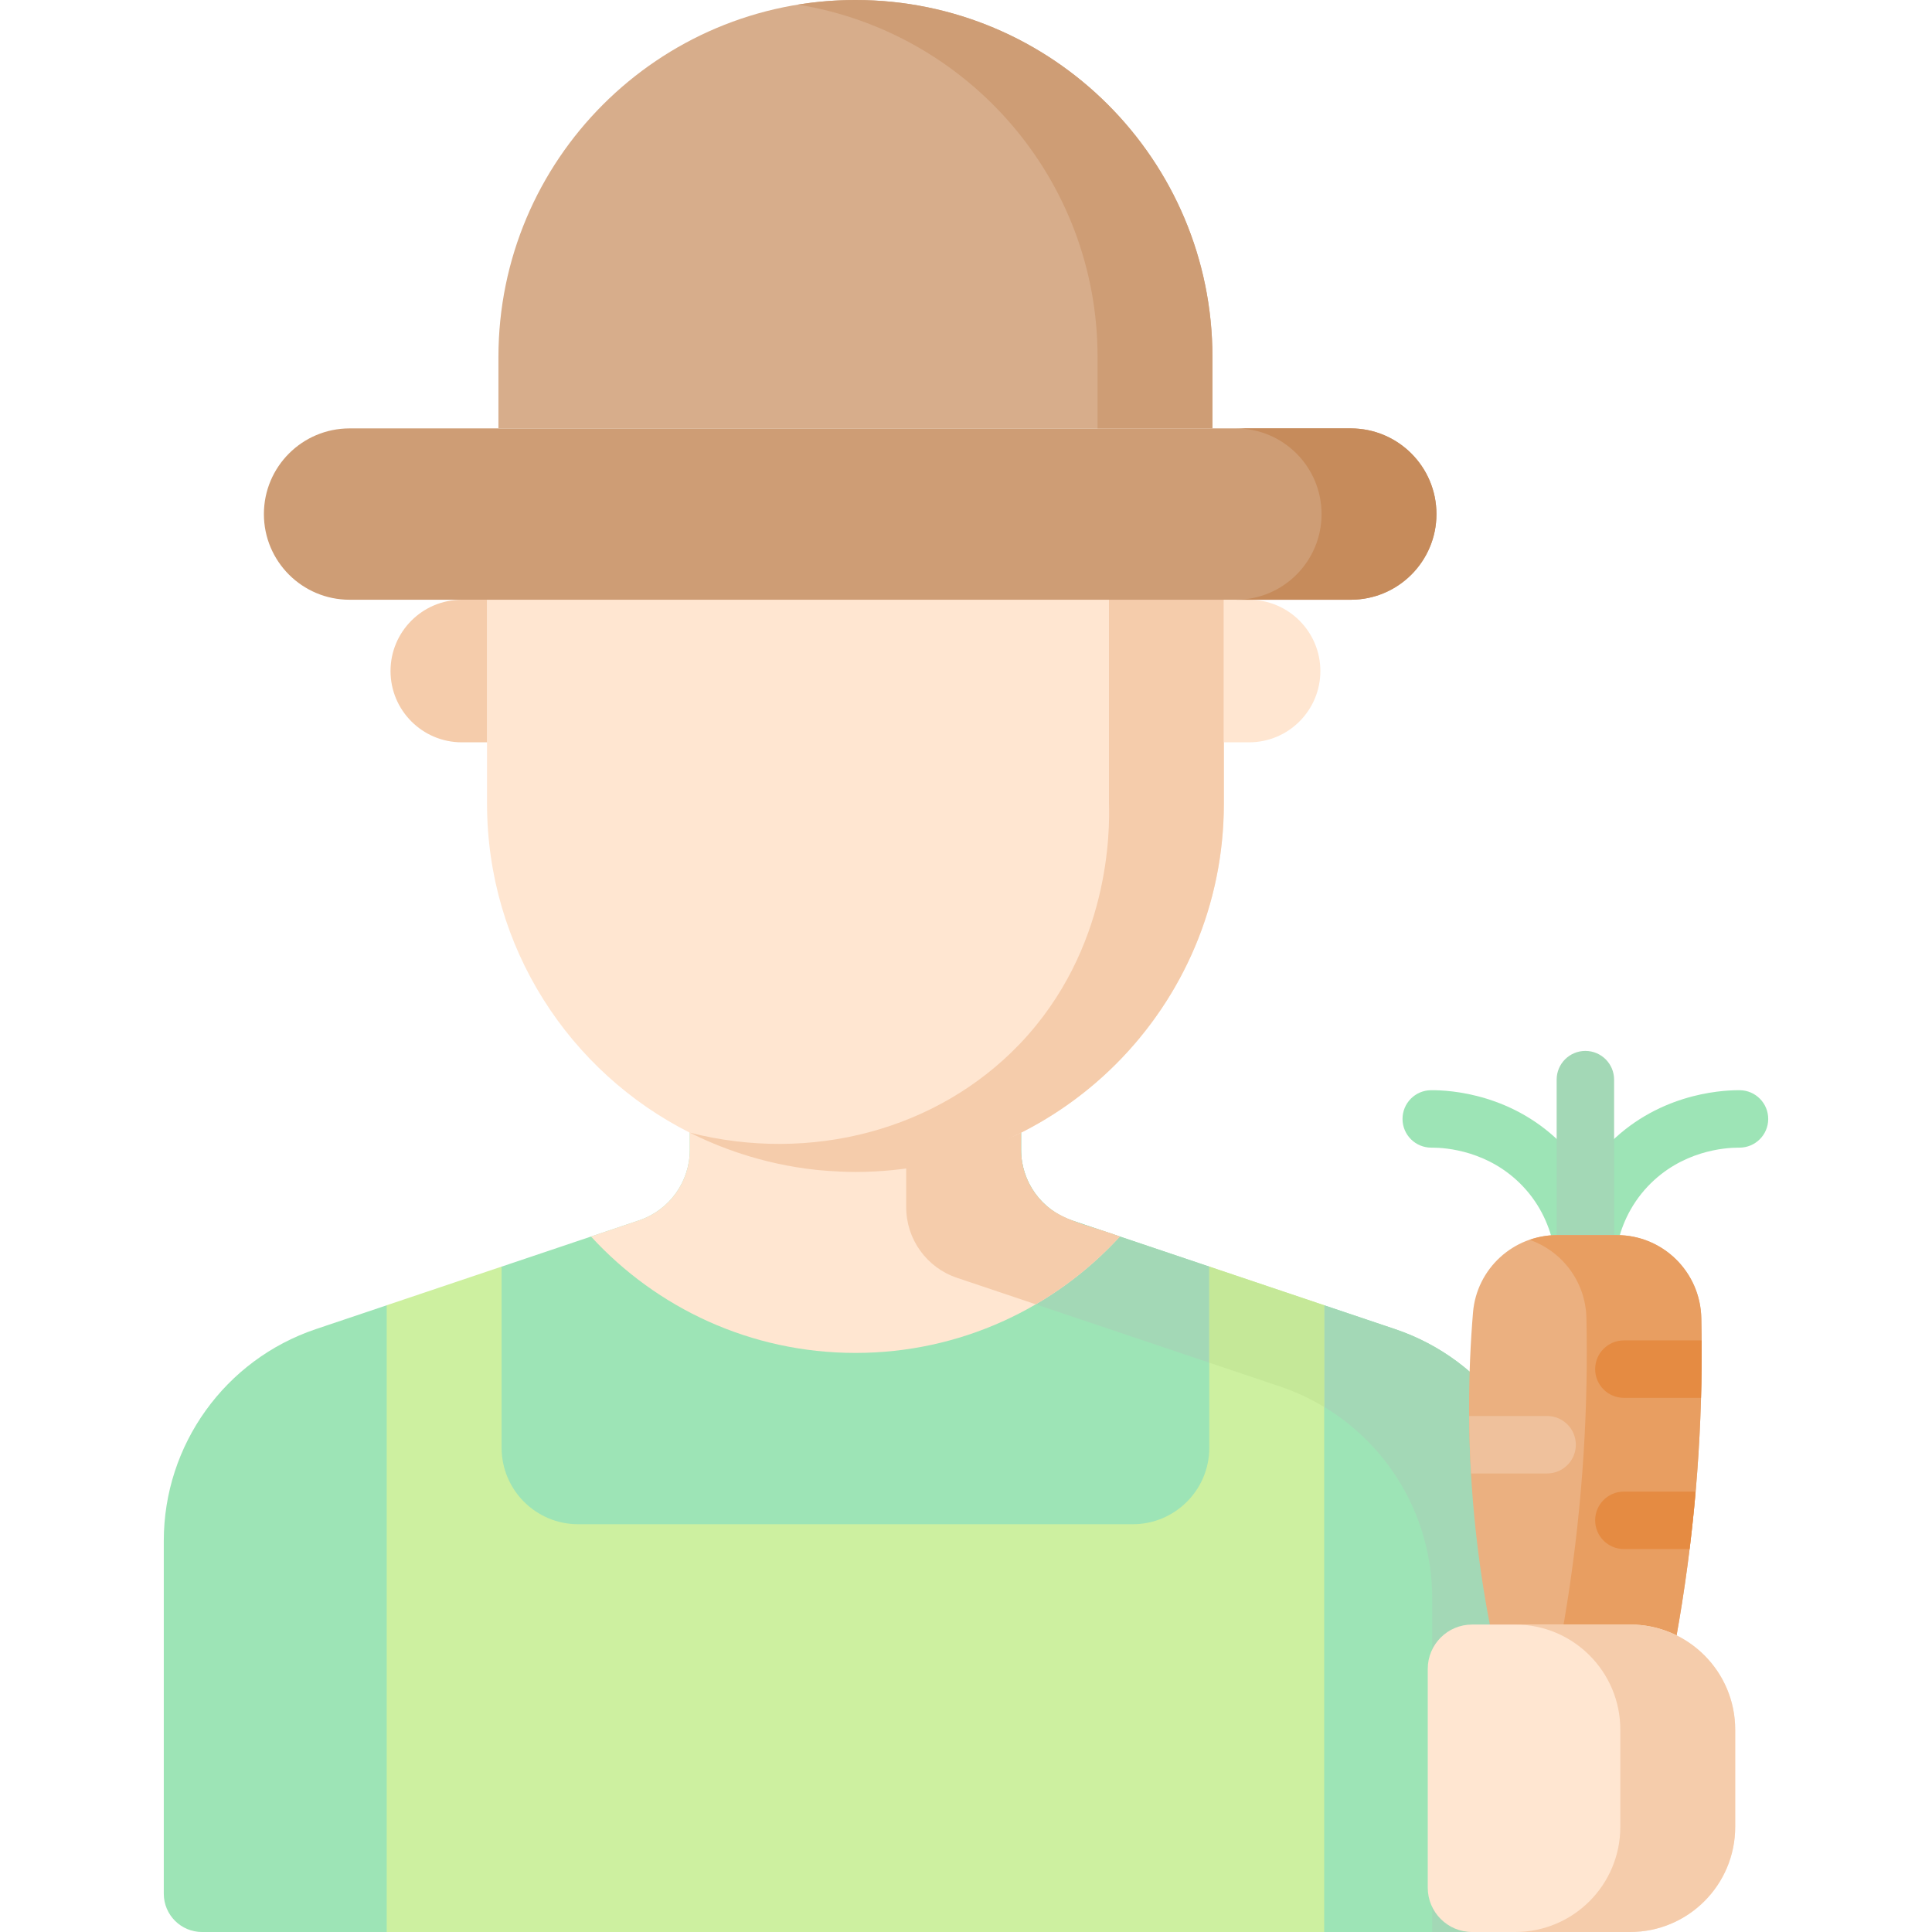 <svg width="103" height="103" viewBox="0 0 103 103" fill="none" xmlns="http://www.w3.org/2000/svg">
<g clip-path="url(#clip0)">
<path d="M82.481 100.959V82.143C82.481 77.03 79.217 72.488 74.371 70.858L70.596 69.588L67.534 69.931L64.471 67.527L57.14 65.06C55.525 64.516 54.437 63.003 54.437 61.298V54.835H36.776V61.298C36.776 63.002 35.688 64.516 34.072 65.06L26.742 67.527L23.796 70.668L20.617 69.588L16.841 70.858C11.996 72.488 8.732 77.03 8.732 82.143V100.959C8.732 102.087 9.646 103.001 10.774 103.001H20.617L45.326 99.938L70.596 103.001H80.439C81.567 103.001 82.481 102.087 82.481 100.959Z" fill="#9DE4B6"/>
<path d="M74.371 70.857L70.596 69.587L67.533 69.93L64.471 67.526L57.14 65.059C55.525 64.516 54.437 63.002 54.437 61.297V54.834H48.312V64.36C48.312 66.064 49.4 67.578 51.015 68.122L68.246 73.92C73.092 75.55 76.356 80.092 76.356 85.204V103H80.439C81.566 103 82.481 102.086 82.481 100.958V82.142C82.481 77.029 79.217 72.487 74.371 70.857Z" fill="#A3D8B6"/>
<path d="M45.606 72.128C51.187 72.128 56.209 69.736 59.704 65.922L54.078 65.059C52.462 64.516 51.374 63.002 51.374 61.298V54.835H36.775V61.298C36.775 63.002 35.688 64.516 34.072 65.059L31.508 65.922C35.003 69.736 40.025 72.128 45.606 72.128Z" fill="#FFE6D1"/>
<path d="M54.437 54.834H48.312V64.36C48.312 66.064 49.4 67.578 51.015 68.122L55.221 69.537C56.893 68.562 58.405 67.341 59.705 65.922C58.436 65.434 56.807 65.142 55.844 64.326C54.97 63.587 54.437 62.49 54.437 61.297V54.834Z" fill="#F5CCAB"/>
<path d="M45.606 61.172C45.606 61.172 39.43 61.726 36.775 60.387C30.363 57.154 25.965 50.51 25.965 42.839V30.881H65.247V42.839C65.247 50.51 60.849 57.154 54.437 60.387C51.782 61.726 48.782 61.172 45.606 61.172Z" fill="#FFE6D1"/>
<path d="M59.122 30.881V42.839C59.163 44.166 59.225 50.579 54.355 55.666C49.965 60.251 43.228 62.025 36.775 60.386C38.221 61.107 40.543 62.054 43.542 62.372C43.542 62.372 44.599 62.48 45.606 62.48C56.453 62.48 65.247 53.686 65.247 42.839V30.881H59.122V30.881Z" fill="#F5CCAB"/>
<path d="M66.592 39.575H65.247V31.974H66.592C68.691 31.974 70.392 33.676 70.392 35.775C70.392 37.873 68.691 39.575 66.592 39.575Z" fill="#FFE6D1"/>
<path d="M24.62 39.575H25.965V31.974H24.62C22.521 31.974 20.82 33.676 20.82 35.775C20.82 37.873 22.521 39.575 24.62 39.575Z" fill="#F5CCAB"/>
<path d="M72.013 31.974H18.637C16.114 31.974 14.069 29.929 14.069 27.407C14.069 24.884 16.114 22.839 18.637 22.839H72.013C74.536 22.839 76.581 24.884 76.581 27.407C76.581 29.929 74.536 31.974 72.013 31.974Z" fill="#CE9D75"/>
<path d="M72.013 22.839H65.889C68.411 22.839 70.456 24.884 70.456 27.407C70.456 29.929 68.411 31.974 65.889 31.974H72.013C74.536 31.974 76.581 29.929 76.581 27.407C76.581 24.884 74.536 22.839 72.013 22.839Z" fill="#C68B5B"/>
<path d="M45.606 0C35.095 0 26.573 8.521 26.573 19.032V22.839H64.638V19.032C64.638 8.521 56.117 0 45.606 0Z" fill="#D7AD8B"/>
<path d="M45.606 0C44.563 0 43.541 0.085 42.544 0.246C51.599 1.711 58.514 9.564 58.514 19.032V22.839H64.638V19.032C64.638 8.521 56.117 0 45.606 0Z" fill="#CE9D75"/>
<path d="M84.49 70.146C84.44 70.146 84.389 70.143 84.337 70.138C83.496 70.055 82.881 69.305 82.964 68.463C83.014 67.958 83.164 65.331 81.189 63.246C79.39 61.347 77.085 61.184 76.357 61.184C76.337 61.184 76.32 61.184 76.303 61.184C75.463 61.184 74.779 60.507 74.772 59.666C74.765 58.82 75.444 58.129 76.29 58.122C77.287 58.11 80.728 58.306 83.412 61.14C86.23 64.115 86.114 67.728 86.012 68.765C85.934 69.555 85.268 70.146 84.49 70.146Z" fill="#9DE4B6"/>
<path d="M84.55 70.146C83.773 70.146 83.107 69.556 83.029 68.766C82.926 67.729 82.808 64.117 85.628 61.141C88.262 58.36 91.628 58.122 92.691 58.122C92.712 58.122 92.731 58.122 92.75 58.122C93.596 58.129 94.275 58.821 94.268 59.666C94.261 60.507 93.577 61.184 92.737 61.184C92.72 61.184 92.702 61.184 92.683 61.184C91.955 61.184 89.65 61.347 87.851 63.246C85.875 65.333 86.025 67.958 86.076 68.463C86.159 69.304 85.545 70.055 84.703 70.138C84.652 70.143 84.601 70.146 84.55 70.146Z" fill="#9DE4B6"/>
<path d="M84.52 70.145C83.674 70.145 82.989 69.46 82.989 68.614V57.559C82.989 56.713 83.674 56.027 84.52 56.027C85.366 56.027 86.052 56.713 86.052 57.559V68.614C86.051 69.46 85.366 70.145 84.52 70.145Z" fill="#A3D8B6"/>
<path d="M86.664 98.206H82.841C81.069 93.786 79.264 87.877 78.593 80.797C78.216 76.819 78.264 73.18 78.53 69.973C78.724 67.64 80.675 65.847 83.017 65.847H86.199C88.655 65.847 90.648 67.814 90.701 70.269C90.798 74.813 90.547 79.933 89.669 85.49C88.925 90.195 87.853 94.451 86.664 98.206Z" fill="#EBB080"/>
<path d="M90.701 70.269C90.648 67.814 88.655 65.847 86.199 65.847H83.017C82.502 65.847 82.008 65.938 81.545 66.098C83.28 66.7 84.535 68.33 84.576 70.269C84.674 74.813 84.422 79.933 83.544 85.491C83.022 88.797 82.336 91.881 81.562 94.727C81.98 95.971 82.411 97.133 82.841 98.206H86.664C87.853 94.451 88.925 90.194 89.669 85.491C90.547 79.933 90.798 74.813 90.701 70.269Z" fill="#E89E61"/>
<path d="M90.717 71.461H86.573C85.727 71.461 85.042 72.147 85.042 72.992C85.042 73.838 85.727 74.523 86.573 74.523H90.686C90.715 73.477 90.725 72.457 90.717 71.461Z" fill="#E58B42"/>
<path d="M90.398 79.529C90.35 79.524 90.302 79.521 90.252 79.521H86.573C85.728 79.521 85.042 80.207 85.042 81.052C85.042 81.898 85.728 82.584 86.573 82.584H90.077C90.204 81.548 90.311 80.529 90.398 79.529Z" fill="#E58B42"/>
<path d="M78.353 75.491C78.343 75.491 78.334 75.492 78.325 75.493C78.332 76.485 78.365 77.506 78.426 78.554H82.481C83.326 78.554 84.012 77.868 84.012 77.022C84.012 76.177 83.327 75.491 82.481 75.491H78.353Z" fill="#EFC19C"/>
<path d="M86.905 103H78.481C77.176 103 76.117 101.941 76.117 100.635V88.973C76.117 87.667 77.175 86.609 78.481 86.609H86.905C89.999 86.609 92.508 89.117 92.508 92.212V97.396C92.508 100.491 89.999 103 86.905 103Z" fill="#FFE6D1"/>
<path d="M86.904 86.609H80.779C83.874 86.609 86.383 89.118 86.383 92.212V97.396C86.383 100.491 83.874 103 80.779 103H86.904C89.999 103 92.508 100.491 92.508 97.396V92.212C92.508 89.118 89.999 86.609 86.904 86.609Z" fill="#F5CCAB"/>
<path d="M70.596 103V69.587L64.471 67.526V77.178C64.471 79.433 62.643 81.261 60.388 81.261H30.825C28.569 81.261 26.741 79.433 26.741 77.178V67.526L20.616 69.587V103H70.596Z" fill="#CDF0A0"/>
<path d="M70.596 69.587L64.471 67.526V72.649L68.246 73.919C69.079 74.2 69.865 74.568 70.596 75.009V69.587Z" fill="#C5E898"/>
</g>
<defs>
<clipPath id="clip0">
<rect width="103" height="103" fill="white"/>
</clipPath>
</defs>
</svg>
